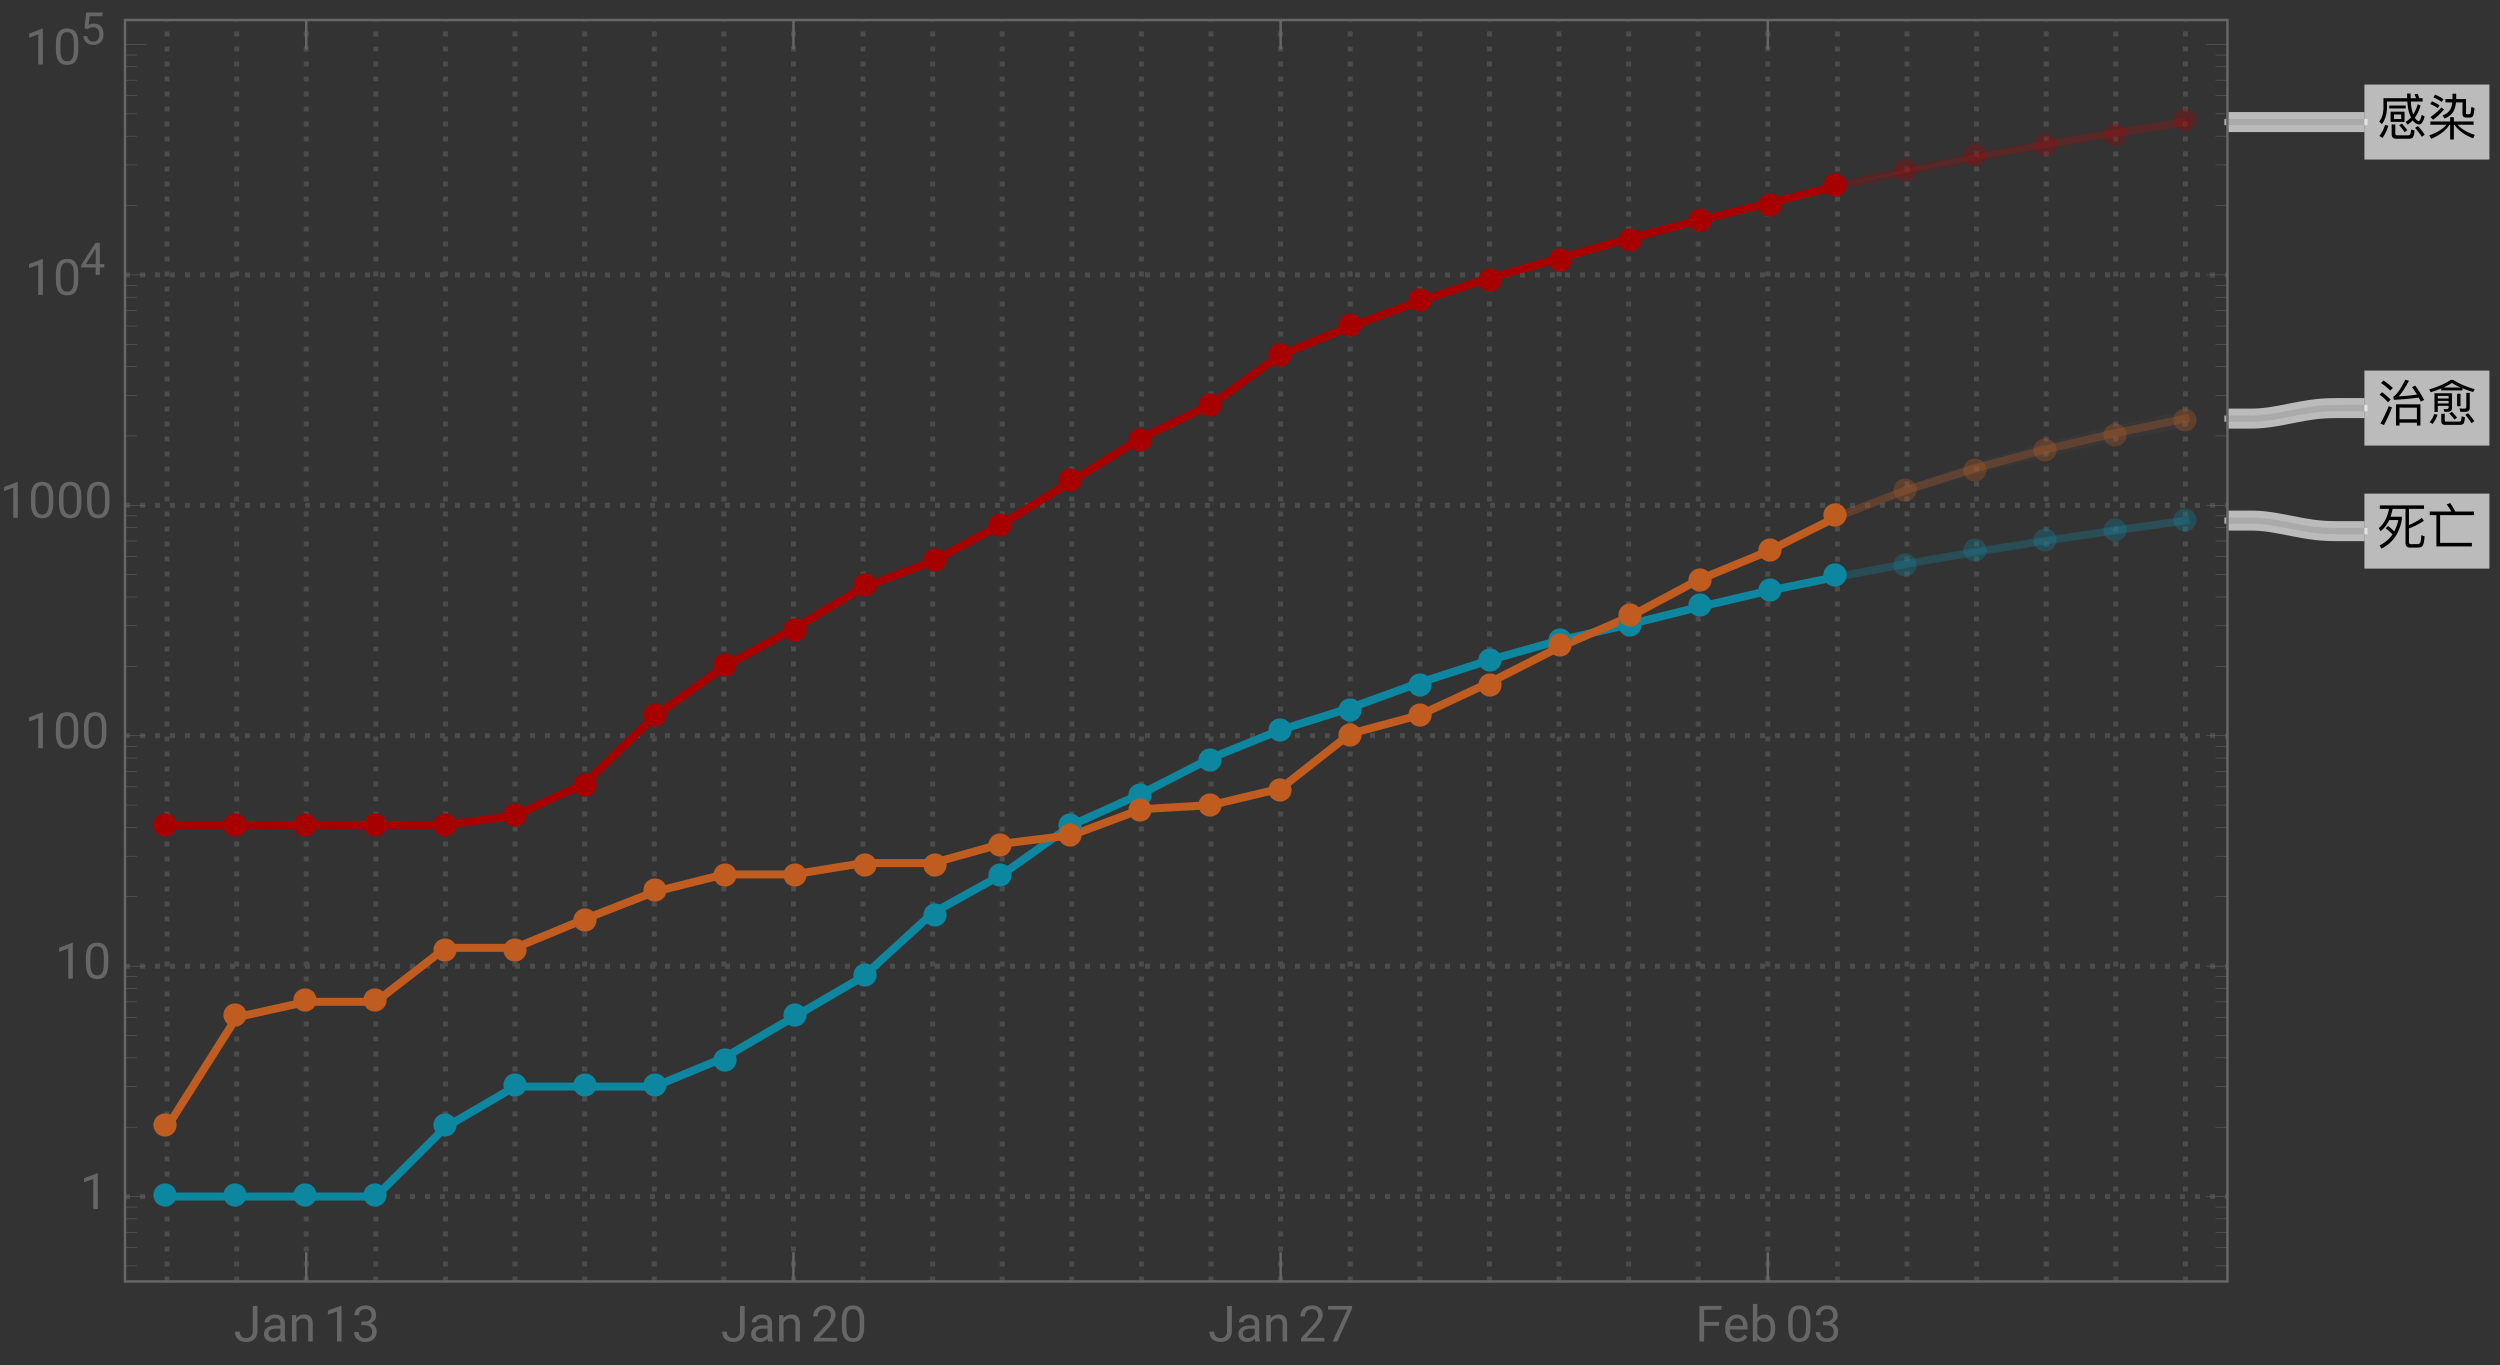 <svg xmlns="http://www.w3.org/2000/svg" xmlns:xlink="http://www.w3.org/1999/xlink" width="500pt" height="364" viewBox="0 0 500 273"><rect x="0" y="0" width="500" height="273" fill="#333333" stroke="none"/><defs><symbol overflow="visible" id="a"><path d="M2.469-5.809v.59h3.293v-.59zm.27 1.23v2.04H5.53v-2.04zm2.12 1.477H3.422v-.918h1.437zM9.141-7.27h-.672a7.745 7.745 0 00-.32-.89l-.637.11c.117.241.226.5.328.78H6.75c-.02-.3-.02-.609-.02-.94h-.69c0 .32 0 .64.019.94h-4.75v1.97C1.28-4.14 1-3.239.46-2.59l.54.488c.64-.808.98-1.878 1.012-3.199v-1.308H6.09c.05.828.148 1.52.308 2.078.122.41.262.781.422 1.101-.32.36-.68.66-1.07.89l.371.56c.36-.22.707-.5 1.04-.848.038.058.1.129.16.2.37.398.75.608 1.148.608.422 0 .781-.53 1.082-1.582l-.582-.34c-.2.833-.39 1.25-.57 1.25-.22 0-.458-.18-.72-.527l-.09-.14c.462-.641.84-1.442 1.15-2.422l-.56-.29a8.622 8.622 0 01-.91 2.032 5.96 5.96 0 01-.25-.84c-.12-.45-.199-1.031-.238-1.73h2.36zM1.62-1.91A6.86 6.86 0 01.511.28l.61.39c.5-.69.879-1.5 1.16-2.44zM6.31.84c.37 0 .64-.07.82-.211.2-.18.332-.649.39-1.43l-.68-.23c-.038.582-.12.922-.218 1.043-.09.097-.242.148-.441.148H4.05c-.25 0-.37-.14-.37-.422V-2.02h-.73v1.91c0 .63.288.95.878.95zM8.2-1.7l-.578.36A13.69 13.69 0 018.988.45l.57-.41C9.25-.46 8.802-1.04 8.2-1.7zM5-2.19l-.54.332c.462.5.821.96 1.08 1.379l.538-.38C5.828-1.237 5.468-1.69 5-2.19zm0 0"/></symbol><symbol overflow="visible" id="b"><path d="M3.89-1.96C3.29-1.16 2.14-.45.46.18l.411.68c1.79-.801 3-1.739 3.629-2.82h.148V.98h.743v-2.94h.14C6.25-.84 7.481.07 9.238.75L9.57.059c-1.55-.489-2.69-1.16-3.422-2.02H9.34v-.66H5.39v-.848h-.742v.848H.691v.66zm1.231-6.2v1.058H3.7v.672h1.38c-.06.54-.188 1.008-.388 1.39-.3.509-.812.919-1.55 1.231l.39.61c.797-.332 1.38-.79 1.739-1.371.28-.48.468-1.102.55-1.86h1.301L7.11-4.14c0 .492.262.742.801.742h.59c.36 0 .602-.114.719-.32.12-.223.222-.743.3-1.583l-.64-.21c-.05.722-.11 1.14-.168 1.261a.381.381 0 01-.32.191h-.34c-.16 0-.23-.082-.23-.23v-2.813H5.858V-8.16zm-3.473.18l-.359.539a7.48 7.48 0 011.672.921l.36-.55a7.87 7.87 0 00-1.673-.91zm-.636 1.34l-.364.538a7.235 7.235 0 011.524.82l.36-.546a7.631 7.631 0 00-1.52-.813zM2.89-5.41c-.64.719-1.36 1.36-2.171 1.898l.5.551c.761-.539 1.5-1.23 2.203-2.05zm0 0"/></symbol><symbol overflow="visible" id="c"><path d="M2.23-3.52l-.48.45c.55.422 1.012.82 1.371 1.218C2.481-.91 1.621-.172.54.36L.9 1C3.13-.102 4.49-2.02 4.981-4.762v-.617H2.72c.172-.48.312-1.012.422-1.57H5.72V-.16c0 .629.293.95.89.95H8.2c.41 0 .711-.099.903-.302.207-.238.359-.886.437-1.957l-.66-.21c-.04.87-.129 1.39-.27 1.57-.109.14-.289.218-.53.218H6.83c-.278 0-.419-.14-.419-.418v-2.73c.95-.34 1.942-.84 2.98-1.52l-.421-.59A10.19 10.19 0 016.41-3.73v-3.22h3.012v-.698H.578v.699h1.844C2.102-5.25 1.43-3.97.39-3.11l.34.62c.71-.542 1.28-1.28 1.718-2.222h1.84c-.18.84-.46 1.602-.82 2.281-.348-.36-.758-.73-1.239-1.09zm0 0"/></symbol><symbol overflow="visible" id="d"><path d="M.57-6.422v.723h1.328V.559H9v-.707H2.64V-5.7h6.782v-.723H5.648a8.407 8.407 0 00-1-1.687l-.707.27c.368.44.68.917.93 1.417zm0 0"/></symbol><symbol overflow="visible" id="e"><path d="M1.32-8.012l-.5.492c.782.54 1.4 1.04 1.84 1.52l.52-.52c-.5-.5-1.121-.992-1.86-1.492zm-.289 2.34l-.5.48C1.25-4.647 1.81-4.14 2.22-3.66l.52-.531c-.458-.489-1.028-.98-1.708-1.48zm1.34 2.781A29.022 29.022 0 01.7.59l.71.31a30.79 30.79 0 001.602-3.53zM8.7-3.25H3.82V.988h.7V.41H8v.578h.7zM4.52-.27v-2.32H8v2.32zM7.66-7l-.629.3c.34.462.66.962.98 1.5-1.152.169-2.37.29-3.66.36.688-.781 1.368-1.808 2.047-3.11l-.718-.24C4.719-6.23 3.922-5.1 3.27-4.8l.12.653c1.82-.102 3.481-.25 4.97-.454.14.25.28.524.421.801l.668-.328A23.587 23.587 0 007.66-7zm0 0"/></symbol><symbol overflow="visible" id="f"><path d="M2.172-3.95H4.34v.528H2.172zm2.168-.46H2.172v-.54H4.34zM2.172-2.96H4.34v.288c0 .262-.121.39-.34.39l-.66-.027.148.547h.703c.54 0 .82-.258.82-.758v-2.949h-3.5v3.739h.66zm-.703 1.64C1.269-.72.969-.18.55.3l.578.372c.422-.524.75-1.14.992-1.852zM6.53.86c.328 0 .57-.07.73-.188.169-.16.29-.602.348-1.32L6.95-.86c-.039.52-.097.84-.187.949-.082.082-.203.12-.364.12H3.852C3.66.21 3.57.122 3.57-.05v-1.31h-.699V.09c0 .512.258.77.777.77zm1.207-2.622c.551 0 .832-.277.832-.816V-5.54H7.88v2.789c0 .238-.129.371-.379.371-.309 0-.64-.02-.98-.05l.16.667zM5-1.762l-.531.332c.43.442.77.852 1.031 1.23l.531-.378C5.79-.922 5.45-1.308 5-1.762zm3.23.274l-.55.34c.52.609.93 1.16 1.23 1.66l.57-.39c-.289-.462-.71-1-1.25-1.61zM6.04-5.371v2.512h.679v-2.512zm-3.188-1.04v.38h4.25v-.43c.66.27 1.367.52 2.148.742l.32-.562c-1.64-.457-3.082-1.078-4.34-1.86h-.46C3.629-7.379 2.19-6.75.46-6.238l.31.566c.75-.226 1.44-.476 2.082-.738zm3.91-.198H3.309A11.7 11.7 0 005-7.531c.52.332 1.11.64 1.762.922zm0 0"/></symbol><symbol overflow="visible" id="g"><path d="M3.805-7.11h.941v5.036c0 .68-.203 1.21-.613 1.597-.406.383-.953.575-1.633.575-.707 0-1.258-.18-1.648-.543-.395-.36-.594-.867-.594-1.516h.937c0 .406.114.723.336.95.223.23.547.343.969.343.387 0 .7-.121.941-.367.239-.246.36-.586.364-1.028zm0 0"/></symbol><symbol overflow="visible" id="h"><path d="M3.945 0c-.05-.105-.093-.29-.125-.555-.422.434-.922.653-1.507.653-.52 0-.946-.149-1.282-.442a1.438 1.438 0 01-.5-1.12c0-.552.211-.977.63-1.282.417-.305 1.007-.457 1.765-.457h.879v-.414c0-.317-.094-.567-.285-.754-.188-.188-.465-.281-.833-.281-.324 0-.593.082-.812.242-.219.164-.328.36-.328.59H.64c0-.262.093-.516.28-.762.188-.246.442-.441.763-.582.32-.145.671-.219 1.054-.219.61 0 1.086.153 1.434.457.344.305.523.727.535 1.258v2.434c0 .484.063.87.184 1.156V0zm-1.5-.688c.285 0 .555-.074.805-.218a1.35 1.35 0 00.555-.574v-1.083h-.711c-1.106 0-1.656.325-1.656.97 0 .284.093.507.28.663.188.16.43.243.727.243zm0 0"/></symbol><symbol overflow="visible" id="i"><path d="M1.54-5.281l.026.664a1.93 1.93 0 011.582-.766c1.118 0 1.68.633 1.692 1.89V0h-.902v-3.496c-.004-.379-.094-.664-.262-.844-.172-.183-.438-.273-.801-.273-.293 0-.55.078-.77.234a1.59 1.59 0 00-.52.613V0h-.9v-5.281zm0 0"/></symbol><symbol overflow="visible" id="j"><path d="M3.559 0h-.907v-6.02l-1.824.668v-.82l2.59-.973h.14zm0 0"/></symbol><symbol overflow="visible" id="k"><path d="M1.906-3.992h.676c.426-.008.762-.121 1.008-.34.242-.219.363-.512.363-.883 0-.832-.414-1.25-1.242-1.25-.39 0-.703.113-.938.336-.23.223-.347.516-.347.887H.523c0-.563.204-1.031.618-1.406.41-.372.933-.559 1.57-.559.672 0 1.195.176 1.578.531.379.356.57.848.57 1.48 0 .31-.101.61-.3.9a1.81 1.81 0 01-.817.648c.39.125.692.328.903.617.214.285.32.636.32 1.047 0 .64-.207 1.144-.625 1.52-.418.374-.957.562-1.625.562s-1.211-.18-1.63-.543c-.417-.36-.624-.836-.624-1.43h.906c0 .375.121.672.367.898.243.227.57.336.98.336.438 0 .77-.113 1-.34.231-.23.349-.554.349-.98 0-.414-.125-.734-.383-.953-.254-.223-.618-.336-1.098-.344h-.676zm0 0"/></symbol><symbol overflow="visible" id="l"><path d="M5.25 0H.59v-.648l2.46-2.735c.364-.414.618-.75.755-1.008.14-.257.21-.527.21-.804 0-.371-.113-.676-.34-.914-.222-.239-.523-.356-.898-.356-.449 0-.797.13-1.047.383-.25.254-.37.613-.37 1.066H.452c0-.652.211-1.183.633-1.586.422-.402.984-.605 1.691-.605.66 0 1.184.172 1.567.52.386.347.578.808.578 1.382 0 .703-.445 1.535-1.336 2.5L1.68-.738h3.57zm0 0"/></symbol><symbol overflow="visible" id="m"><path d="M5.047-3.031c0 1.058-.18 1.844-.54 2.36-.362.51-.925.769-1.694.769-.758 0-1.32-.25-1.684-.754C.766-1.16.574-1.91.562-2.91v-1.207c0-1.043.18-1.82.54-2.328.363-.508.93-.762 1.703-.762.765 0 1.328.246 1.687.734.36.489.547 1.246.555 2.27zm-.902-1.235c0-.765-.106-1.324-.32-1.675-.216-.348-.555-.524-1.02-.524-.465 0-.801.176-1.012.524-.211.347-.32.882-.328 1.605v1.445c0 .77.113 1.336.336 1.704.222.367.558.546 1.012.546.445 0 .777-.171.992-.515.218-.344.332-.89.34-1.633zm0 0"/></symbol><symbol overflow="visible" id="n"><path d="M5.18-6.602L2.234 0H1.29l2.934-6.367H.375v-.742H5.18zm0 0"/></symbol><symbol overflow="visible" id="o"><path d="M4.746-3.14H1.762V0H.824v-7.11H5.23v.774H1.762v2.43h2.984zm0 0"/></symbol><symbol overflow="visible" id="p"><path d="M2.875.098c-.715 0-1.297-.235-1.746-.707-.45-.47-.676-1.098-.676-1.887v-.164c0-.524.102-.992.3-1.406.2-.41.481-.735.84-.965.36-.235.75-.352 1.173-.352.687 0 1.218.227 1.601.68.38.453.57 1.101.57 1.945v.375H1.36c.012.52.164.942.454 1.262.292.32.664.48 1.113.48.316 0 .59-.062.808-.195.223-.129.414-.3.582-.516l.551.43c-.441.68-1.105 1.02-1.992 1.02zm-.11-4.739a1.21 1.21 0 00-.921.399c-.246.265-.399.64-.457 1.117H4.03v-.07c-.023-.457-.148-.813-.367-1.067-.223-.25-.523-.379-.898-.379zm0 0"/></symbol><symbol overflow="visible" id="q"><path d="M5.156-2.582c0 .809-.187 1.453-.554 1.945-.372.489-.872.735-1.497.735-.667 0-1.183-.235-1.546-.707L1.516 0H.684v-7.5h.902v2.797c.367-.453.867-.68 1.508-.68.64 0 1.148.246 1.511.73.368.485.551 1.15.551 1.993zm-.902-.106c0-.613-.121-1.09-.356-1.421-.238-.336-.582-.504-1.027-.504-.598 0-1.023.277-1.285.828V-1.5c.277.555.71.832 1.297.832.43 0 .77-.168 1.008-.504.242-.336.363-.84.363-1.516zm0 0"/></symbol><symbol overflow="visible" id="r"><path d="M3.965-2.148h.887v.664h-.887V0h-.817v-1.484H.234v-.48l2.864-4.434h.867zm-2.809 0h1.992v-3.137l-.097.176zm0 0"/></symbol><symbol overflow="visible" id="s"><path d="M.906-3.207l.324-3.191h3.278v.75H1.922l-.195 1.746a2.081 2.081 0 011.07-.278c.582 0 1.043.192 1.387.578.343.387.515.907.515 1.563 0 .66-.18 1.18-.535 1.559-.355.378-.851.566-1.492.566-.567 0-1.027-.156-1.383-.469-.36-.312-.562-.746-.613-1.3h.77c.05.367.179.644.39.828.21.187.492.28.836.28.379 0 .676-.128.89-.386.215-.258.32-.617.32-1.07 0-.426-.112-.77-.347-1.031-.234-.258-.543-.387-.93-.387-.355 0-.632.078-.835.23l-.215.18zm0 0"/></symbol></defs><path d="M33.41 256.293V4m13.918 252.293V4M61.25 256.293V4m13.918 252.293V4M89.09 256.293V4m13.918 252.293V4m13.918 252.293V4m13.922 252.293V4m13.918 252.293V4m13.922 252.293V4m13.917 252.293V4m13.922 252.293V4m13.918 252.293V4m13.918 252.293V4m13.922 252.293V4m13.918 252.293V4m13.922 252.293V4m13.918 252.293V4m13.917 252.293V4m13.923 252.293V4M311.8 256.293V4m13.923 252.293V4m13.917 252.293V4m13.923 252.293V4m13.917 252.293V4m13.918 252.293V4m13.922 252.293V4m13.918 252.293V4m13.922 252.293V4m13.918 252.293V4M25 239.309h420.488M25 193.227h420.488M25 147.145h420.488M25 101.059h420.488M25 54.977h420.488" fill="none" stroke="#666" stroke-opacity=".5" stroke-dasharray="1,2" stroke-miterlimit="3.25"/><path d="M367.48 37.188l13.918-3.051 13.922-2.754 13.918-2.512 13.922-2.312 13.918-2.149" fill="none" stroke-width="1.6" stroke-linecap="square" stroke="#a60000" stroke-opacity=".3" stroke-miterlimit="3.25"/><path d="M367.48 115.336l13.918-2.598 13.922-2.39 13.918-2.22 13.922-2.066 13.918-1.94" fill="none" stroke-width="1.6" stroke-linecap="square" stroke="#0d86a0" stroke-opacity=".3" stroke-miterlimit="3.25"/><path d="M367.48 103.324l13.918-5.367 13.922-4.383 13.918-3.722 13.922-3.247 13.918-2.886" fill="none" stroke-width="1.6" stroke-linecap="square" stroke="#c05c20" stroke-opacity=".3" stroke-miterlimit="3.25"/><path d="M33.41 164.988h55.68l13.918-1.863 13.918-6.414 13.922-13.383 13.918-9.957 13.922-7.605 13.917-8.274 13.922-5.219 13.918-7.484 13.918-8.574 13.922-8.645 13.918-6.617 13.922-10.004 13.918-5.617 13.918-5.121 13.922-4.582 13.918-3.934 13.922-3.976 13.918-3.598 13.921-3.45 13.918-3.483" fill="none" stroke-width="1.6" stroke-linecap="square" stroke="#a60000" stroke-miterlimit="3.25"/><path d="M33.41 239.309h41.758l13.922-13.871 13.918-8.118h27.84l13.918-5.757 13.922-8.114 13.917-8.113 13.922-12.73 13.918-7.72 13.918-9.898 13.922-6.242 13.918-7.137 13.922-5.632 13.918-4.391 13.918-5.063 13.922-4.511 13.918-3.914 13.922-3.207 13.918-3.442 13.921-3.265 13.918-2.848" fill="none" stroke-width="1.6" stroke-linecap="square" stroke="#0d86a0" stroke-miterlimit="3.25"/><path d="M33.41 225.438l13.918-21.989 13.922-3.086h13.918l13.922-10.785h13.918l13.918-5.758 13.922-5.445 13.918-3.488h13.922l13.917-2.27h13.922l13.918-3.883 13.918-1.691 13.922-5.211 13.918-.816 13.922-3.313 13.918-10.957L283.961 143l13.922-6.477 13.918-7.066 13.922-6.027L339.64 116l13.921-5.727 13.918-6.949" fill="none" stroke-width="1.6" stroke-linecap="square" stroke="#c05c20" stroke-miterlimit="3.25"/><path d="M369.313 37a2.32 2.32 0 00-.676-1.637 2.315 2.315 0 00-1.637-.675c-.613 0-1.203.242-1.637.675a2.315 2.315 0 00-.675 1.637c0 .613.242 1.203.675 1.637a2.315 2.315 0 001.637.675c.613 0 1.203-.242 1.637-.675a2.315 2.315 0 00.675-1.637zm14-3a2.32 2.32 0 00-.676-1.637 2.315 2.315 0 00-1.637-.675c-.613 0-1.203.242-1.637.675a2.315 2.315 0 00-.675 1.637c0 .613.242 1.203.675 1.637a2.315 2.315 0 001.637.675c.613 0 1.203-.242 1.637-.675a2.315 2.315 0 00.675-1.637zm14-3a2.32 2.32 0 00-.676-1.637 2.315 2.315 0 00-1.637-.675c-.613 0-1.203.242-1.637.675a2.315 2.315 0 00-.675 1.637c0 .613.242 1.203.675 1.637a2.315 2.315 0 001.637.675c.613 0 1.203-.242 1.637-.675a2.315 2.315 0 00.675-1.637zm14-2a2.32 2.32 0 00-.676-1.637 2.315 2.315 0 00-1.637-.675c-.613 0-1.203.242-1.637.675a2.315 2.315 0 00-.675 1.637c0 .613.242 1.203.675 1.637a2.315 2.315 0 001.637.675c.613 0 1.203-.242 1.637-.675a2.315 2.315 0 00.675-1.637zm14-2a2.32 2.32 0 00-.676-1.637 2.315 2.315 0 00-1.637-.675c-.613 0-1.203.242-1.637.675a2.315 2.315 0 00-.675 1.637c0 .613.242 1.203.675 1.637a2.315 2.315 0 001.637.675c.613 0 1.203-.242 1.637-.675a2.315 2.315 0 00.675-1.637zm14-3a2.32 2.32 0 00-.676-1.637 2.315 2.315 0 00-1.637-.675c-.613 0-1.203.242-1.637.675a2.315 2.315 0 00-.675 1.637c0 .613.242 1.203.675 1.637a2.315 2.315 0 001.637.675c.613 0 1.203-.242 1.637-.675a2.315 2.315 0 00.675-1.637zm0 0" fill-rule="evenodd" fill="#a60000" fill-opacity=".3"/><path d="M369.313 115a2.32 2.32 0 00-.676-1.637 2.315 2.315 0 00-1.637-.675c-.613 0-1.203.242-1.637.675a2.315 2.315 0 00-.675 1.637c0 .613.242 1.203.675 1.637a2.315 2.315 0 001.637.675c.613 0 1.203-.242 1.637-.675a2.315 2.315 0 00.675-1.637zm14-2a2.32 2.32 0 00-.676-1.637 2.315 2.315 0 00-1.637-.675c-.613 0-1.203.242-1.637.675a2.315 2.315 0 00-.675 1.637c0 .613.242 1.203.675 1.637a2.315 2.315 0 001.637.675c.613 0 1.203-.242 1.637-.675a2.315 2.315 0 00.675-1.637zm14-3a2.32 2.32 0 00-.676-1.637 2.315 2.315 0 00-1.637-.675c-.613 0-1.203.242-1.637.675a2.315 2.315 0 00-.675 1.637c0 .613.242 1.203.675 1.637a2.315 2.315 0 001.637.675c.613 0 1.203-.242 1.637-.675a2.315 2.315 0 00.675-1.637zm14-2a2.32 2.32 0 00-.676-1.637 2.315 2.315 0 00-1.637-.675c-.613 0-1.203.242-1.637.675a2.315 2.315 0 00-.675 1.637c0 .613.242 1.203.675 1.637a2.315 2.315 0 001.637.675c.613 0 1.203-.242 1.637-.675a2.315 2.315 0 00.675-1.637zm14-2a2.32 2.32 0 00-.676-1.637 2.315 2.315 0 00-1.637-.675c-.613 0-1.203.242-1.637.675a2.315 2.315 0 00-.675 1.637c0 .613.242 1.203.675 1.637a2.315 2.315 0 001.637.675c.613 0 1.203-.242 1.637-.675a2.315 2.315 0 00.675-1.637zm14-2a2.32 2.32 0 00-.676-1.637 2.315 2.315 0 00-1.637-.675c-.613 0-1.203.242-1.637.675a2.315 2.315 0 00-.675 1.637c0 .613.242 1.203.675 1.637a2.315 2.315 0 001.637.675c.613 0 1.203-.242 1.637-.675a2.315 2.315 0 00.675-1.637zm0 0" fill-rule="evenodd" fill="#0d86a0" fill-opacity=".3"/><path d="M369.313 103a2.32 2.32 0 00-.676-1.637 2.315 2.315 0 00-1.637-.675c-.613 0-1.203.242-1.637.675a2.315 2.315 0 00-.675 1.637c0 .613.242 1.203.675 1.637a2.315 2.315 0 001.637.675c.613 0 1.203-.242 1.637-.675a2.315 2.315 0 00.675-1.637zm14-5a2.32 2.32 0 00-.676-1.637 2.315 2.315 0 00-1.637-.675c-.613 0-1.203.242-1.637.675a2.315 2.315 0 00-.675 1.637c0 .613.242 1.203.675 1.637a2.315 2.315 0 001.637.675c.613 0 1.203-.242 1.637-.675a2.315 2.315 0 00.675-1.637zm14-4a2.32 2.32 0 00-.676-1.637 2.315 2.315 0 00-1.637-.675c-.613 0-1.203.242-1.637.675a2.315 2.315 0 00-.675 1.637c0 .613.242 1.203.675 1.637a2.315 2.315 0 001.637.675c.613 0 1.203-.242 1.637-.675a2.315 2.315 0 00.675-1.637zm14-4a2.32 2.32 0 00-.676-1.637 2.315 2.315 0 00-1.637-.675c-.613 0-1.203.242-1.637.675a2.315 2.315 0 00-.675 1.637c0 .613.242 1.203.675 1.637a2.315 2.315 0 001.637.675c.613 0 1.203-.242 1.637-.675a2.315 2.315 0 00.675-1.637zm14-3a2.32 2.32 0 00-.676-1.637 2.315 2.315 0 00-1.637-.675c-.613 0-1.203.242-1.637.675a2.315 2.315 0 00-.675 1.637c0 .613.242 1.203.675 1.637a2.315 2.315 0 001.637.675c.613 0 1.203-.242 1.637-.675a2.315 2.315 0 00.675-1.637zm14-3a2.32 2.32 0 00-.676-1.637 2.315 2.315 0 00-1.637-.675c-.613 0-1.203.242-1.637.675a2.315 2.315 0 00-.675 1.637c0 .613.242 1.203.675 1.637a2.315 2.315 0 001.637.675c.613 0 1.203-.242 1.637-.675a2.315 2.315 0 00.675-1.637zm0 0" fill-rule="evenodd" fill="#c05c20" fill-opacity=".3"/><path d="M35.313 165a2.32 2.32 0 00-.676-1.637 2.315 2.315 0 00-1.637-.675c-.613 0-1.203.242-1.637.675a2.315 2.315 0 00-.675 1.637c0 .613.242 1.203.675 1.637a2.315 2.315 0 001.637.675c.613 0 1.203-.242 1.637-.675a2.315 2.315 0 00.675-1.637zm14 0a2.32 2.32 0 00-.676-1.637 2.315 2.315 0 00-1.637-.675c-.613 0-1.203.242-1.637.675a2.315 2.315 0 00-.675 1.637c0 .613.242 1.203.675 1.637a2.315 2.315 0 001.637.675c.613 0 1.203-.242 1.637-.675a2.315 2.315 0 00.675-1.637zm14 0a2.32 2.32 0 00-.676-1.637 2.315 2.315 0 00-1.637-.675c-.613 0-1.203.242-1.637.675a2.315 2.315 0 00-.675 1.637c0 .613.242 1.203.675 1.637a2.315 2.315 0 001.637.675c.613 0 1.203-.242 1.637-.675a2.315 2.315 0 00.675-1.637zm14 0a2.32 2.32 0 00-.676-1.637 2.315 2.315 0 00-1.637-.675c-.613 0-1.203.242-1.637.675a2.315 2.315 0 00-.675 1.637c0 .613.242 1.203.675 1.637a2.315 2.315 0 001.637.675c.613 0 1.203-.242 1.637-.675a2.315 2.315 0 00.675-1.637zm14 0a2.32 2.32 0 00-.676-1.637 2.315 2.315 0 00-1.637-.675c-.613 0-1.203.242-1.637.675a2.315 2.315 0 00-.675 1.637c0 .613.242 1.203.675 1.637a2.315 2.315 0 001.637.675c.613 0 1.203-.242 1.637-.675a2.315 2.315 0 00.675-1.637zm14-2a2.32 2.32 0 00-.676-1.637 2.315 2.315 0 00-1.637-.675c-.613 0-1.203.242-1.637.675a2.315 2.315 0 00-.675 1.637c0 .613.242 1.203.675 1.637a2.315 2.315 0 001.637.675c.613 0 1.203-.242 1.637-.675a2.315 2.315 0 00.675-1.637zm14-6a2.32 2.32 0 00-.676-1.637 2.315 2.315 0 00-1.637-.675c-.613 0-1.203.242-1.637.675a2.315 2.315 0 00-.675 1.637c0 .613.242 1.203.675 1.637a2.315 2.315 0 001.637.675c.613 0 1.203-.242 1.637-.675a2.315 2.315 0 00.675-1.637zm14-14a2.32 2.32 0 00-.676-1.637 2.315 2.315 0 00-1.637-.675c-.613 0-1.203.242-1.637.675a2.315 2.315 0 00-.675 1.637c0 .613.242 1.203.675 1.637a2.315 2.315 0 001.637.675c.613 0 1.203-.242 1.637-.675a2.315 2.315 0 00.675-1.637zm14-10a2.32 2.32 0 00-.676-1.637 2.315 2.315 0 00-1.637-.675c-.613 0-1.203.242-1.637.675a2.315 2.315 0 00-.675 1.637c0 .613.242 1.203.675 1.637a2.315 2.315 0 001.637.675c.613 0 1.203-.242 1.637-.675a2.315 2.315 0 00.675-1.637zm14-7a2.32 2.32 0 00-.676-1.637 2.315 2.315 0 00-1.637-.675c-.613 0-1.203.242-1.637.675a2.315 2.315 0 00-.675 1.637c0 .613.242 1.203.675 1.637a2.315 2.315 0 001.637.675c.613 0 1.203-.242 1.637-.675a2.315 2.315 0 00.675-1.637zm14-9a2.32 2.32 0 00-.676-1.637 2.315 2.315 0 00-1.637-.675c-.613 0-1.203.242-1.637.675a2.315 2.315 0 00-.675 1.637c0 .613.242 1.203.675 1.637a2.315 2.315 0 001.637.675c.613 0 1.203-.242 1.637-.675a2.315 2.315 0 00.675-1.637zm14-5a2.32 2.32 0 00-.676-1.637 2.315 2.315 0 00-1.637-.675c-.613 0-1.203.242-1.637.675a2.315 2.315 0 00-.675 1.637c0 .613.242 1.203.675 1.637a2.315 2.315 0 001.637.675c.613 0 1.203-.242 1.637-.675a2.315 2.315 0 00.675-1.637zm13-7a2.32 2.32 0 00-.676-1.637 2.315 2.315 0 00-1.637-.675c-.613 0-1.203.242-1.637.675a2.315 2.315 0 00-.675 1.637c0 .613.242 1.203.675 1.637a2.315 2.315 0 001.637.675c.613 0 1.203-.242 1.637-.675a2.315 2.315 0 00.675-1.637zm14-9a2.32 2.32 0 00-.676-1.637 2.315 2.315 0 00-1.637-.675c-.613 0-1.203.242-1.637.675a2.315 2.315 0 00-.675 1.637c0 .613.242 1.203.675 1.637a2.315 2.315 0 001.637.675c.613 0 1.203-.242 1.637-.675a2.315 2.315 0 00.675-1.637zm14-8a2.32 2.32 0 00-.676-1.637 2.315 2.315 0 00-1.637-.675c-.613 0-1.203.242-1.637.675a2.315 2.315 0 00-.675 1.637c0 .613.242 1.203.675 1.637a2.315 2.315 0 001.637.675c.613 0 1.203-.242 1.637-.675a2.315 2.315 0 00.675-1.637zm14-7a2.32 2.32 0 00-.676-1.637 2.315 2.315 0 00-1.637-.675c-.613 0-1.203.242-1.637.675a2.315 2.315 0 00-.675 1.637c0 .613.242 1.203.675 1.637a2.315 2.315 0 001.637.675c.613 0 1.203-.242 1.637-.675a2.315 2.315 0 00.675-1.637zm14-10a2.32 2.32 0 00-.676-1.637 2.315 2.315 0 00-1.637-.675c-.613 0-1.203.242-1.637.675a2.315 2.315 0 00-.675 1.637c0 .613.242 1.203.675 1.637a2.315 2.315 0 001.637.675c.613 0 1.203-.242 1.637-.675a2.315 2.315 0 00.675-1.637zm14-6a2.32 2.32 0 00-.676-1.637 2.315 2.315 0 00-1.637-.675c-.613 0-1.203.242-1.637.675a2.315 2.315 0 00-.675 1.637c0 .613.242 1.203.675 1.637a2.315 2.315 0 001.637.675c.613 0 1.203-.242 1.637-.675a2.315 2.315 0 00.675-1.637zm14-5a2.32 2.32 0 00-.676-1.637 2.315 2.315 0 00-1.637-.675c-.613 0-1.203.242-1.637.675a2.315 2.315 0 00-.675 1.637c0 .613.242 1.203.675 1.637a2.315 2.315 0 001.637.675c.613 0 1.203-.242 1.637-.675a2.315 2.315 0 00.675-1.637zm14-4a2.32 2.32 0 00-.676-1.637 2.315 2.315 0 00-1.637-.675c-.613 0-1.203.242-1.637.675a2.315 2.315 0 00-.675 1.637c0 .613.242 1.203.675 1.637a2.315 2.315 0 001.637.675c.613 0 1.203-.242 1.637-.675a2.315 2.315 0 00.675-1.637zm14-4a2.32 2.32 0 00-.676-1.637 2.315 2.315 0 00-1.637-.675c-.613 0-1.203.242-1.637.675a2.315 2.315 0 00-.675 1.637c0 .613.242 1.203.675 1.637a2.315 2.315 0 001.637.675c.613 0 1.203-.242 1.637-.675a2.315 2.315 0 00.675-1.637zm14-4a2.32 2.32 0 00-.676-1.637 2.315 2.315 0 00-1.637-.675c-.613 0-1.203.242-1.637.675a2.315 2.315 0 00-.675 1.637c0 .613.242 1.203.675 1.637a2.315 2.315 0 001.637.675c.613 0 1.203-.242 1.637-.675a2.315 2.315 0 00.675-1.637zm14-4a2.32 2.32 0 00-.676-1.637 2.315 2.315 0 00-1.637-.675c-.613 0-1.203.242-1.637.675a2.315 2.315 0 00-.675 1.637c0 .613.242 1.203.675 1.637a2.315 2.315 0 001.637.675c.613 0 1.203-.242 1.637-.675a2.315 2.315 0 00.675-1.637zm14-3a2.32 2.32 0 00-.676-1.637 2.315 2.315 0 00-1.637-.675c-.613 0-1.203.242-1.637.675a2.315 2.315 0 00-.675 1.637c0 .613.242 1.203.675 1.637a2.315 2.315 0 001.637.675c.613 0 1.203-.242 1.637-.675a2.315 2.315 0 00.675-1.637zm13-4a2.32 2.32 0 00-.676-1.637 2.315 2.315 0 00-1.637-.675c-.613 0-1.203.242-1.637.675a2.315 2.315 0 00-.675 1.637c0 .613.242 1.203.675 1.637a2.315 2.315 0 001.637.675c.613 0 1.203-.242 1.637-.675a2.315 2.315 0 00.675-1.637zm0 0" fill-rule="evenodd" fill="#a60000"/><path d="M35.313 239a2.32 2.32 0 00-.676-1.637 2.315 2.315 0 00-1.637-.675c-.613 0-1.203.242-1.637.675a2.315 2.315 0 00-.675 1.637c0 .613.242 1.203.675 1.637a2.315 2.315 0 001.637.675c.613 0 1.203-.242 1.637-.675a2.315 2.315 0 00.675-1.637zm14 0a2.32 2.32 0 00-.676-1.637 2.315 2.315 0 00-1.637-.675c-.613 0-1.203.242-1.637.675a2.315 2.315 0 00-.675 1.637c0 .613.242 1.203.675 1.637a2.315 2.315 0 001.637.675c.613 0 1.203-.242 1.637-.675a2.315 2.315 0 00.675-1.637zm14 0a2.32 2.32 0 00-.676-1.637 2.315 2.315 0 00-1.637-.675c-.613 0-1.203.242-1.637.675a2.315 2.315 0 00-.675 1.637c0 .613.242 1.203.675 1.637a2.315 2.315 0 001.637.675c.613 0 1.203-.242 1.637-.675a2.315 2.315 0 00.675-1.637zm14 0a2.32 2.32 0 00-.676-1.637 2.315 2.315 0 00-1.637-.675c-.613 0-1.203.242-1.637.675a2.315 2.315 0 00-.675 1.637c0 .613.242 1.203.675 1.637a2.315 2.315 0 001.637.675c.613 0 1.203-.242 1.637-.675a2.315 2.315 0 00.675-1.637zm14-14a2.32 2.32 0 00-.676-1.637 2.315 2.315 0 00-1.637-.675c-.613 0-1.203.242-1.637.675a2.315 2.315 0 00-.675 1.637c0 .613.242 1.203.675 1.637a2.315 2.315 0 001.637.675c.613 0 1.203-.242 1.637-.675a2.315 2.315 0 00.675-1.637zm14-8a2.32 2.32 0 00-.676-1.637 2.315 2.315 0 00-1.637-.675c-.613 0-1.203.242-1.637.675a2.315 2.315 0 00-.675 1.637c0 .613.242 1.203.675 1.637a2.315 2.315 0 001.637.675c.613 0 1.203-.242 1.637-.675a2.315 2.315 0 00.675-1.637zm14 0a2.32 2.32 0 00-.676-1.637 2.315 2.315 0 00-1.637-.675c-.613 0-1.203.242-1.637.675a2.315 2.315 0 00-.675 1.637c0 .613.242 1.203.675 1.637a2.315 2.315 0 001.637.675c.613 0 1.203-.242 1.637-.675a2.315 2.315 0 00.675-1.637zm14 0a2.32 2.32 0 00-.676-1.637 2.315 2.315 0 00-1.637-.675c-.613 0-1.203.242-1.637.675a2.315 2.315 0 00-.675 1.637c0 .613.242 1.203.675 1.637a2.315 2.315 0 001.637.675c.613 0 1.203-.242 1.637-.675a2.315 2.315 0 00.675-1.637zm14-5a2.32 2.32 0 00-.676-1.637 2.315 2.315 0 00-1.637-.675c-.613 0-1.203.242-1.637.675a2.315 2.315 0 00-.675 1.637c0 .613.242 1.203.675 1.637a2.315 2.315 0 001.637.675c.613 0 1.203-.242 1.637-.675a2.315 2.315 0 00.675-1.637zm14-9a2.32 2.32 0 00-.676-1.637 2.315 2.315 0 00-1.637-.675c-.613 0-1.203.242-1.637.675a2.315 2.315 0 00-.675 1.637c0 .613.242 1.203.675 1.637a2.315 2.315 0 001.637.675c.613 0 1.203-.242 1.637-.675a2.315 2.315 0 00.675-1.637zm14-8a2.32 2.32 0 00-.676-1.637 2.315 2.315 0 00-1.637-.675c-.613 0-1.203.242-1.637.675a2.315 2.315 0 00-.675 1.637c0 .613.242 1.203.675 1.637a2.315 2.315 0 001.637.675c.613 0 1.203-.242 1.637-.675a2.315 2.315 0 00.675-1.637zm14-12a2.32 2.32 0 00-.676-1.637 2.315 2.315 0 00-1.637-.675c-.613 0-1.203.242-1.637.675a2.315 2.315 0 00-.675 1.637c0 .613.242 1.203.675 1.637a2.315 2.315 0 001.637.675c.613 0 1.203-.242 1.637-.675a2.315 2.315 0 00.675-1.637zm13-8a2.32 2.32 0 00-.676-1.637 2.315 2.315 0 00-1.637-.675c-.613 0-1.203.242-1.637.675a2.315 2.315 0 00-.675 1.637c0 .613.242 1.203.675 1.637a2.315 2.315 0 001.637.675c.613 0 1.203-.242 1.637-.675a2.315 2.315 0 00.675-1.637zm14-10a2.32 2.32 0 00-.676-1.637 2.315 2.315 0 00-1.637-.675c-.613 0-1.203.242-1.637.675a2.315 2.315 0 00-.675 1.637c0 .613.242 1.203.675 1.637a2.315 2.315 0 001.637.675c.613 0 1.203-.242 1.637-.675a2.315 2.315 0 00.675-1.637zm14-6a2.32 2.32 0 00-.676-1.637 2.315 2.315 0 00-1.637-.675c-.613 0-1.203.242-1.637.675a2.315 2.315 0 00-.675 1.637c0 .613.242 1.203.675 1.637a2.315 2.315 0 001.637.675c.613 0 1.203-.242 1.637-.675a2.315 2.315 0 00.675-1.637zm14-7a2.32 2.32 0 00-.676-1.637 2.315 2.315 0 00-1.637-.675c-.613 0-1.203.242-1.637.675a2.315 2.315 0 00-.675 1.637c0 .613.242 1.203.675 1.637a2.315 2.315 0 001.637.675c.613 0 1.203-.242 1.637-.675a2.315 2.315 0 00.675-1.637zm14-6a2.32 2.32 0 00-.676-1.637 2.315 2.315 0 00-1.637-.675c-.613 0-1.203.242-1.637.675a2.315 2.315 0 00-.675 1.637c0 .613.242 1.203.675 1.637a2.315 2.315 0 001.637.675c.613 0 1.203-.242 1.637-.675a2.315 2.315 0 00.675-1.637zm14-4a2.32 2.32 0 00-.676-1.637 2.315 2.315 0 00-1.637-.675c-.613 0-1.203.242-1.637.675a2.315 2.315 0 00-.675 1.637c0 .613.242 1.203.675 1.637a2.315 2.315 0 001.637.675c.613 0 1.203-.242 1.637-.675a2.315 2.315 0 00.675-1.637zm14-5a2.32 2.32 0 00-.676-1.637 2.315 2.315 0 00-1.637-.675c-.613 0-1.203.242-1.637.675a2.315 2.315 0 00-.675 1.637c0 .613.242 1.203.675 1.637a2.315 2.315 0 001.637.675c.613 0 1.203-.242 1.637-.675a2.315 2.315 0 00.675-1.637zm14-5a2.32 2.32 0 00-.676-1.637 2.315 2.315 0 00-1.637-.675c-.613 0-1.203.242-1.637.675a2.315 2.315 0 00-.675 1.637c0 .613.242 1.203.675 1.637a2.315 2.315 0 001.637.675c.613 0 1.203-.242 1.637-.675a2.315 2.315 0 00.675-1.637zm14-4a2.32 2.32 0 00-.676-1.637 2.315 2.315 0 00-1.637-.675c-.613 0-1.203.242-1.637.675a2.315 2.315 0 00-.675 1.637c0 .613.242 1.203.675 1.637a2.315 2.315 0 001.637.675c.613 0 1.203-.242 1.637-.675a2.315 2.315 0 00.675-1.637zm14-3a2.32 2.32 0 00-.676-1.637 2.315 2.315 0 00-1.637-.675c-.613 0-1.203.242-1.637.675a2.315 2.315 0 00-.675 1.637c0 .613.242 1.203.675 1.637a2.315 2.315 0 001.637.675c.613 0 1.203-.242 1.637-.675a2.315 2.315 0 00.675-1.637zm14-4a2.32 2.32 0 00-.676-1.637 2.315 2.315 0 00-1.637-.675c-.613 0-1.203.242-1.637.675a2.315 2.315 0 00-.675 1.637c0 .613.242 1.203.675 1.637a2.315 2.315 0 001.637.675c.613 0 1.203-.242 1.637-.675a2.315 2.315 0 00.675-1.637zm14-3a2.32 2.32 0 00-.676-1.637 2.315 2.315 0 00-1.637-.675c-.613 0-1.203.242-1.637.675a2.315 2.315 0 00-.675 1.637c0 .613.242 1.203.675 1.637a2.315 2.315 0 001.637.675c.613 0 1.203-.242 1.637-.675a2.315 2.315 0 00.675-1.637zm13-3a2.32 2.32 0 00-.676-1.637 2.315 2.315 0 00-1.637-.675c-.613 0-1.203.242-1.637.675a2.315 2.315 0 00-.675 1.637c0 .613.242 1.203.675 1.637a2.315 2.315 0 001.637.675c.613 0 1.203-.242 1.637-.675a2.315 2.315 0 00.675-1.637zm0 0" fill-rule="evenodd" fill="#0d86a0"/><path d="M35.313 225a2.32 2.32 0 00-.676-1.637 2.315 2.315 0 00-1.637-.675c-.613 0-1.203.242-1.637.675a2.315 2.315 0 00-.675 1.637c0 .613.242 1.203.675 1.637a2.315 2.315 0 001.637.675c.613 0 1.203-.242 1.637-.675a2.315 2.315 0 00.675-1.637zm14-22a2.32 2.32 0 00-.676-1.637 2.315 2.315 0 00-1.637-.675c-.613 0-1.203.242-1.637.675a2.315 2.315 0 00-.675 1.637c0 .613.242 1.203.675 1.637a2.315 2.315 0 001.637.675c.613 0 1.203-.242 1.637-.675a2.315 2.315 0 00.675-1.637zm14-3a2.32 2.32 0 00-.676-1.637 2.315 2.315 0 00-1.637-.675c-.613 0-1.203.242-1.637.675a2.315 2.315 0 00-.675 1.637c0 .613.242 1.203.675 1.637a2.315 2.315 0 001.637.675c.613 0 1.203-.242 1.637-.675a2.315 2.315 0 00.675-1.637zm14 0a2.32 2.32 0 00-.676-1.637 2.315 2.315 0 00-1.637-.675c-.613 0-1.203.242-1.637.675a2.315 2.315 0 00-.675 1.637c0 .613.242 1.203.675 1.637a2.315 2.315 0 001.637.675c.613 0 1.203-.242 1.637-.675a2.315 2.315 0 00.675-1.637zm14-10a2.32 2.32 0 00-.676-1.637 2.315 2.315 0 00-1.637-.675c-.613 0-1.203.242-1.637.675a2.315 2.315 0 00-.675 1.637c0 .613.242 1.203.675 1.637a2.315 2.315 0 001.637.675c.613 0 1.203-.242 1.637-.675a2.315 2.315 0 00.675-1.637zm14 0a2.32 2.32 0 00-.676-1.637 2.315 2.315 0 00-1.637-.675c-.613 0-1.203.242-1.637.675a2.315 2.315 0 00-.675 1.637c0 .613.242 1.203.675 1.637a2.315 2.315 0 001.637.675c.613 0 1.203-.242 1.637-.675a2.315 2.315 0 00.675-1.637zm14-6a2.32 2.32 0 00-.676-1.637 2.315 2.315 0 00-1.637-.675c-.613 0-1.203.242-1.637.675a2.315 2.315 0 00-.675 1.637c0 .613.242 1.203.675 1.637a2.315 2.315 0 001.637.675c.613 0 1.203-.242 1.637-.675a2.315 2.315 0 00.675-1.637zm14-6a2.32 2.32 0 00-.676-1.637 2.315 2.315 0 00-1.637-.675c-.613 0-1.203.242-1.637.675a2.315 2.315 0 00-.675 1.637c0 .613.242 1.203.675 1.637a2.315 2.315 0 001.637.675c.613 0 1.203-.242 1.637-.675a2.315 2.315 0 00.675-1.637zm14-3a2.32 2.32 0 00-.676-1.637 2.315 2.315 0 00-1.637-.675c-.613 0-1.203.242-1.637.675a2.315 2.315 0 00-.675 1.637c0 .613.242 1.203.675 1.637a2.315 2.315 0 001.637.675c.613 0 1.203-.242 1.637-.675a2.315 2.315 0 00.675-1.637zm14 0a2.32 2.32 0 00-.676-1.637 2.315 2.315 0 00-1.637-.675c-.613 0-1.203.242-1.637.675a2.315 2.315 0 00-.675 1.637c0 .613.242 1.203.675 1.637a2.315 2.315 0 001.637.675c.613 0 1.203-.242 1.637-.675a2.315 2.315 0 00.675-1.637zm14-2a2.32 2.32 0 00-.676-1.637 2.315 2.315 0 00-1.637-.675c-.613 0-1.203.242-1.637.675a2.315 2.315 0 00-.675 1.637c0 .613.242 1.203.675 1.637a2.315 2.315 0 001.637.675c.613 0 1.203-.242 1.637-.675a2.315 2.315 0 00.675-1.637zm14 0a2.32 2.32 0 00-.676-1.637 2.315 2.315 0 00-1.637-.675c-.613 0-1.203.242-1.637.675a2.315 2.315 0 00-.675 1.637c0 .613.242 1.203.675 1.637a2.315 2.315 0 001.637.675c.613 0 1.203-.242 1.637-.675a2.315 2.315 0 00.675-1.637zm13-4a2.32 2.32 0 00-.676-1.637 2.315 2.315 0 00-1.637-.675c-.613 0-1.203.242-1.637.675a2.315 2.315 0 00-.675 1.637c0 .613.242 1.203.675 1.637a2.315 2.315 0 001.637.675c.613 0 1.203-.242 1.637-.675a2.315 2.315 0 00.675-1.637zm14-2a2.32 2.32 0 00-.676-1.637 2.315 2.315 0 00-1.637-.675c-.613 0-1.203.242-1.637.675a2.315 2.315 0 00-.675 1.637c0 .613.242 1.203.675 1.637a2.315 2.315 0 001.637.675c.613 0 1.203-.242 1.637-.675a2.315 2.315 0 00.675-1.637zm14-5a2.32 2.32 0 00-.676-1.637 2.315 2.315 0 00-1.637-.675c-.613 0-1.203.242-1.637.675a2.315 2.315 0 00-.675 1.637c0 .613.242 1.203.675 1.637a2.315 2.315 0 001.637.675c.613 0 1.203-.242 1.637-.675a2.315 2.315 0 00.675-1.637zm14-1a2.32 2.32 0 00-.676-1.637 2.315 2.315 0 00-1.637-.675c-.613 0-1.203.242-1.637.675a2.315 2.315 0 00-.675 1.637c0 .613.242 1.203.675 1.637a2.315 2.315 0 001.637.675c.613 0 1.203-.242 1.637-.675a2.315 2.315 0 00.675-1.637zm14-3a2.32 2.32 0 00-.676-1.637 2.315 2.315 0 00-1.637-.675c-.613 0-1.203.242-1.637.675a2.315 2.315 0 00-.675 1.637c0 .613.242 1.203.675 1.637a2.315 2.315 0 001.637.675c.613 0 1.203-.242 1.637-.675a2.315 2.315 0 00.675-1.637zm14-11a2.32 2.32 0 00-.676-1.637 2.315 2.315 0 00-1.637-.675c-.613 0-1.203.242-1.637.675a2.315 2.315 0 00-.675 1.637c0 .613.242 1.203.675 1.637a2.315 2.315 0 001.637.675c.613 0 1.203-.242 1.637-.675a2.315 2.315 0 00.675-1.637zm14-4a2.32 2.32 0 00-.676-1.637 2.315 2.315 0 00-1.637-.675c-.613 0-1.203.242-1.637.675a2.315 2.315 0 00-.675 1.637c0 .613.242 1.203.675 1.637a2.315 2.315 0 001.637.675c.613 0 1.203-.242 1.637-.675a2.315 2.315 0 00.675-1.637zm14-6a2.32 2.32 0 00-.676-1.637 2.315 2.315 0 00-1.637-.675c-.613 0-1.203.242-1.637.675a2.315 2.315 0 00-.675 1.637c0 .613.242 1.203.675 1.637a2.315 2.315 0 001.637.675c.613 0 1.203-.242 1.637-.675a2.315 2.315 0 00.675-1.637zm14-8a2.32 2.32 0 00-.676-1.637 2.315 2.315 0 00-1.637-.675c-.613 0-1.203.242-1.637.675a2.315 2.315 0 00-.675 1.637c0 .613.242 1.203.675 1.637a2.315 2.315 0 001.637.675c.613 0 1.203-.242 1.637-.675a2.315 2.315 0 00.675-1.637zm14-6a2.32 2.32 0 00-.676-1.637 2.315 2.315 0 00-1.637-.675c-.613 0-1.203.242-1.637.675a2.315 2.315 0 00-.675 1.637c0 .613.242 1.203.675 1.637a2.315 2.315 0 001.637.675c.613 0 1.203-.242 1.637-.675a2.315 2.315 0 00.675-1.637zm14-7a2.32 2.32 0 00-.676-1.637 2.315 2.315 0 00-1.637-.675c-.613 0-1.203.242-1.637.675a2.315 2.315 0 00-.675 1.637c0 .613.242 1.203.675 1.637a2.315 2.315 0 001.637.675c.613 0 1.203-.242 1.637-.675a2.315 2.315 0 00.675-1.637zm14-6a2.32 2.32 0 00-.676-1.637 2.315 2.315 0 00-1.637-.675c-.613 0-1.203.242-1.637.675a2.315 2.315 0 00-.675 1.637c0 .613.242 1.203.675 1.637a2.315 2.315 0 001.637.675c.613 0 1.203-.242 1.637-.675a2.315 2.315 0 00.675-1.637zm13-7a2.32 2.32 0 00-.676-1.637 2.315 2.315 0 00-1.637-.675c-.613 0-1.203.242-1.637.675a2.315 2.315 0 00-.675 1.637c0 .613.242 1.203.675 1.637a2.315 2.315 0 001.637.675c.613 0 1.203-.242 1.637-.675a2.315 2.315 0 00.675-1.637zm0 0" fill-rule="evenodd" fill="#c05c20"/><path d="M445.488 24.41h27.395" fill="none" stroke-width="4" stroke-linejoin="round" stroke="#fff" stroke-opacity=".667" stroke-miterlimit="3.25"/><path d="M445.488 24.41h27.395" fill="none" stroke-width="1.25" stroke-linecap="square" stroke="#aaa" stroke-miterlimit="3.25"/><path d="M497.883 16.91v15h-25v-15zm0 0" fill="#fff" fill-opacity=".667"/><use xlink:href="#a" x="475.382" y="26.911"/><use xlink:href="#b" x="485.382" y="26.911"/><path d="M445.488 104.121h4.711l.434.004.574.016.727.039.878.078 1.043.129 1.215.191 1.356.246 1.449.278 1.473.285 1.449.265 1.363.223 1.238.156 1.137.102 1.074.058 1.055.028 1.074.004h5.145" fill="none" stroke-width="4" stroke-linejoin="round" stroke="#fff" stroke-opacity=".667" stroke-miterlimit="3.25"/><path d="M445.488 104.121h4.711l.434.004.574.016.727.039.878.078 1.043.129 1.215.191 1.356.246 1.449.278 1.473.285 1.449.265 1.363.223 1.238.156 1.137.102 1.074.058 1.055.028 1.074.004h5.145" fill="none" stroke-width="1.25" stroke-linecap="square" stroke="#aaa" stroke-miterlimit="3.25"/><path d="M497.883 98.723v15h-25v-15zm0 0" fill="#fff" fill-opacity=".667"/><use xlink:href="#c" x="475.382" y="108.724"/><use xlink:href="#d" x="485.382" y="108.724"/><path d="M445.488 83.719h4.711l.434-.004.574-.012.727-.043.878-.078 1.043-.125 1.215-.191 1.356-.246 1.449-.282 1.473-.285 1.449-.266 1.363-.218 1.238-.16 1.137-.102 1.074-.059 1.055-.023 1.074-.008h5.145" fill="none" stroke-width="4" stroke-linejoin="round" stroke="#fff" stroke-opacity=".667" stroke-miterlimit="3.25"/><path d="M445.488 83.719h4.711l.434-.004.574-.012.727-.043.878-.078 1.043-.125 1.215-.191 1.356-.246 1.449-.282 1.473-.285 1.449-.266 1.363-.218 1.238-.16 1.137-.102 1.074-.059 1.055-.023 1.074-.008h5.145" fill="none" stroke-width="1.25" stroke-linecap="square" stroke="#aaa" stroke-miterlimit="3.25"/><path d="M497.883 74.117v15h-25v-15zm0 0" fill="#fff" fill-opacity=".667"/><use xlink:href="#e" x="475.382" y="84.117"/><use xlink:href="#f" x="485.382" y="84.117"/><path d="M367.48 37.188l13.918-2.684 13.922-2.563 13.918-2.37 13.922-2.208 13.918-2.062v-1.742l-13.918 2.226-13.922 2.41-13.918 2.645-13.922 2.937zm0 78.148l13.918-2.316 13.922-2.239 13.918-2.097 13.922-1.973 13.918-1.867v-1.418l-13.918 2.008-13.922 2.156-13.918 2.328-13.922 2.539zm0-12.012l13.918-4.472 13.922-4.024 13.918-3.496 13.922-3.098 13.918-2.78v-3.329l-13.918 2.973-13.922 3.379-13.918 3.918-13.922 4.707zm0 0" fill="gray" fill-opacity=".05"/><path d="M445.488 256.293H25m0 0V4m0 0h420.488m0 0v252.293" fill="none" stroke-width=".5" stroke-linecap="square" stroke="#666" stroke-miterlimit="3.25"/><path d="M61.25 256.293v-5.84" fill="none" stroke-width=".5" stroke="#666" stroke-miterlimit="3.25"/><g fill="#666"><use xlink:href="#g" x="46.749" y="268.293"/><use xlink:href="#h" x="52.267" y="268.293"/><use xlink:href="#i" x="57.706" y="268.293"/></g><g fill="#666"><use xlink:href="#j" x="64.749" y="268.293"/><use xlink:href="#k" x="70.364" y="268.293"/></g><path d="M158.688 256.293v-5.84" fill="none" stroke-width=".5" stroke="#666" stroke-miterlimit="3.25"/><g fill="#666"><use xlink:href="#g" x="144.186" y="268.293"/><use xlink:href="#h" x="149.704" y="268.293"/><use xlink:href="#i" x="155.143" y="268.293"/></g><g fill="#666"><use xlink:href="#l" x="162.186" y="268.293"/><use xlink:href="#m" x="167.801" y="268.293"/></g><path d="M256.125 256.293v-5.84" fill="none" stroke-width=".5" stroke="#666" stroke-miterlimit="3.25"/><g fill="#666"><use xlink:href="#g" x="241.624" y="268.293"/><use xlink:href="#h" x="247.141" y="268.293"/><use xlink:href="#i" x="252.581" y="268.293"/></g><g fill="#666"><use xlink:href="#l" x="259.624" y="268.293"/><use xlink:href="#n" x="265.239" y="268.293"/></g><path d="M353.563 256.293v-5.84" fill="none" stroke-width=".5" stroke="#666" stroke-miterlimit="3.25"/><g fill="#666"><use xlink:href="#o" x="339.061" y="268.293"/><use xlink:href="#p" x="344.588" y="268.293"/><use xlink:href="#q" x="349.886" y="268.293"/></g><g fill="#666"><use xlink:href="#m" x="357.061" y="268.293"/><use xlink:href="#k" x="362.676" y="268.293"/></g><path d="M25 239.309h4.203" fill="none" stroke-width=".1" stroke="#666" stroke-miterlimit="3.25"/><use xlink:href="#j" x="16" y="241.808" fill="#666"/><path d="M25 193.227h4.203" fill="none" stroke-width=".1" stroke="#666" stroke-miterlimit="3.25"/><g fill="#666"><use xlink:href="#j" x="11" y="195.725"/><use xlink:href="#m" x="16.615" y="195.725"/></g><path d="M25 147.145h4.203" fill="none" stroke-width=".1" stroke="#666" stroke-miterlimit="3.25"/><g fill="#666"><use xlink:href="#j" x="5" y="149.643"/><use xlink:href="#m" x="10.615" y="149.643"/><use xlink:href="#m" x="16.23" y="149.643"/></g><path d="M25 101.059h4.203" fill="none" stroke-width=".1" stroke="#666" stroke-miterlimit="3.25"/><g fill="#666"><use xlink:href="#j" y="103.56"/><use xlink:href="#m" x="5.615" y="103.56"/><use xlink:href="#m" x="11.23" y="103.56"/><use xlink:href="#m" x="16.846" y="103.56"/></g><path d="M25 54.977h4.203" fill="none" stroke-width=".1" stroke="#666" stroke-miterlimit="3.25"/><g fill="#666"><use xlink:href="#j" x="5" y="58.977"/><use xlink:href="#m" x="10.615" y="58.977"/></g><use xlink:href="#r" x="16" y="54.977" fill="#666"/><path d="M25 8.895h4.203" fill="none" stroke-width=".1" stroke="#666" stroke-miterlimit="3.25"/><g fill="#666"><use xlink:href="#j" x="5" y="12.894"/><use xlink:href="#m" x="10.615" y="12.894"/></g><use xlink:href="#s" x="16" y="8.894" fill="#666"/><path d="M25 253.18h2.398M25 249.531h2.398M25 246.445h2.398M25 243.773h2.398M25 241.418h2.398M25 225.438h2.398M25 217.32h2.398M25 211.563h2.398M25 207.098h2.398M25 203.45h2.398M25 200.363h2.398M25 197.691h2.398M25 195.336h2.398M25 179.352h2.398M25 171.238h2.398M25 165.48h2.398M25 161.016h2.398M25 157.367h2.398M25 154.281h2.398M25 151.61h2.398M25 149.25h2.398M25 133.27h2.398M25 125.156h2.398M25 119.398h2.398M25 114.934h2.398M25 111.281h2.398M25 108.2h2.398M25 105.527h2.398M25 103.168h2.398M25 87.188h2.398M25 79.074h2.398M25 73.316h2.398M25 68.848h2.398M25 65.2h2.398M25 62.113h2.398M25 59.441h2.398M25 57.086h2.398M25 41.105h2.398M25 32.988h2.398M25 27.23h2.398M25 22.766h2.398M25 19.117h2.398M25 16.031h2.398M25 13.36h2.398M25 11.004h2.398" fill="none" stroke-width=".1" stroke="#666" stroke-miterlimit="3.25"/><path d="M61.25 4v5.84M158.688 4v5.84M256.125 4v5.84M353.563 4v5.84" fill="none" stroke-width=".5" stroke="#666" stroke-miterlimit="3.25"/><path d="M445.488 239.309h-4.203m4.203-46.082h-4.203m4.203-46.082h-4.203m4.203-46.086h-4.203m4.203-46.082h-4.203m4.203-46.082h-4.203m4.203 244.285h-2.398m2.398-3.649h-2.398m2.398-3.086h-2.398m2.398-2.672h-2.398m2.398-2.355h-2.398m2.398-15.98h-2.398m2.398-8.118h-2.398m2.398-5.757h-2.398m2.398-4.465h-2.398m2.398-3.648h-2.398m2.398-3.087h-2.398m2.398-2.672h-2.398m2.398-2.355h-2.398m2.398-15.984h-2.398m2.398-8.114h-2.398m2.398-5.758h-2.398m2.398-4.464h-2.398m2.398-3.649h-2.398m2.398-3.086h-2.398m2.398-2.671h-2.398m2.398-2.36h-2.398m2.398-15.98h-2.398m2.398-8.114h-2.398m2.398-5.758h-2.398m2.398-4.464h-2.398m2.398-3.653h-2.398m2.398-3.081h-2.398m2.398-2.673h-2.398m2.398-2.359h-2.398m2.398-15.98h-2.398m2.398-8.114h-2.398m2.398-5.758h-2.398m2.398-4.468h-2.398m2.398-3.648h-2.398m2.398-3.087h-2.398m2.398-2.672h-2.398m2.398-2.355h-2.398m2.398-15.981h-2.398m2.398-8.117h-2.398m2.398-5.758h-2.398m2.398-4.464h-2.398m2.398-3.649h-2.398m2.398-3.086h-2.398m2.398-2.671h-2.398m2.398-2.356h-2.398" fill="none" stroke-width=".1" stroke="#666" stroke-miterlimit="3.25"/></svg>
